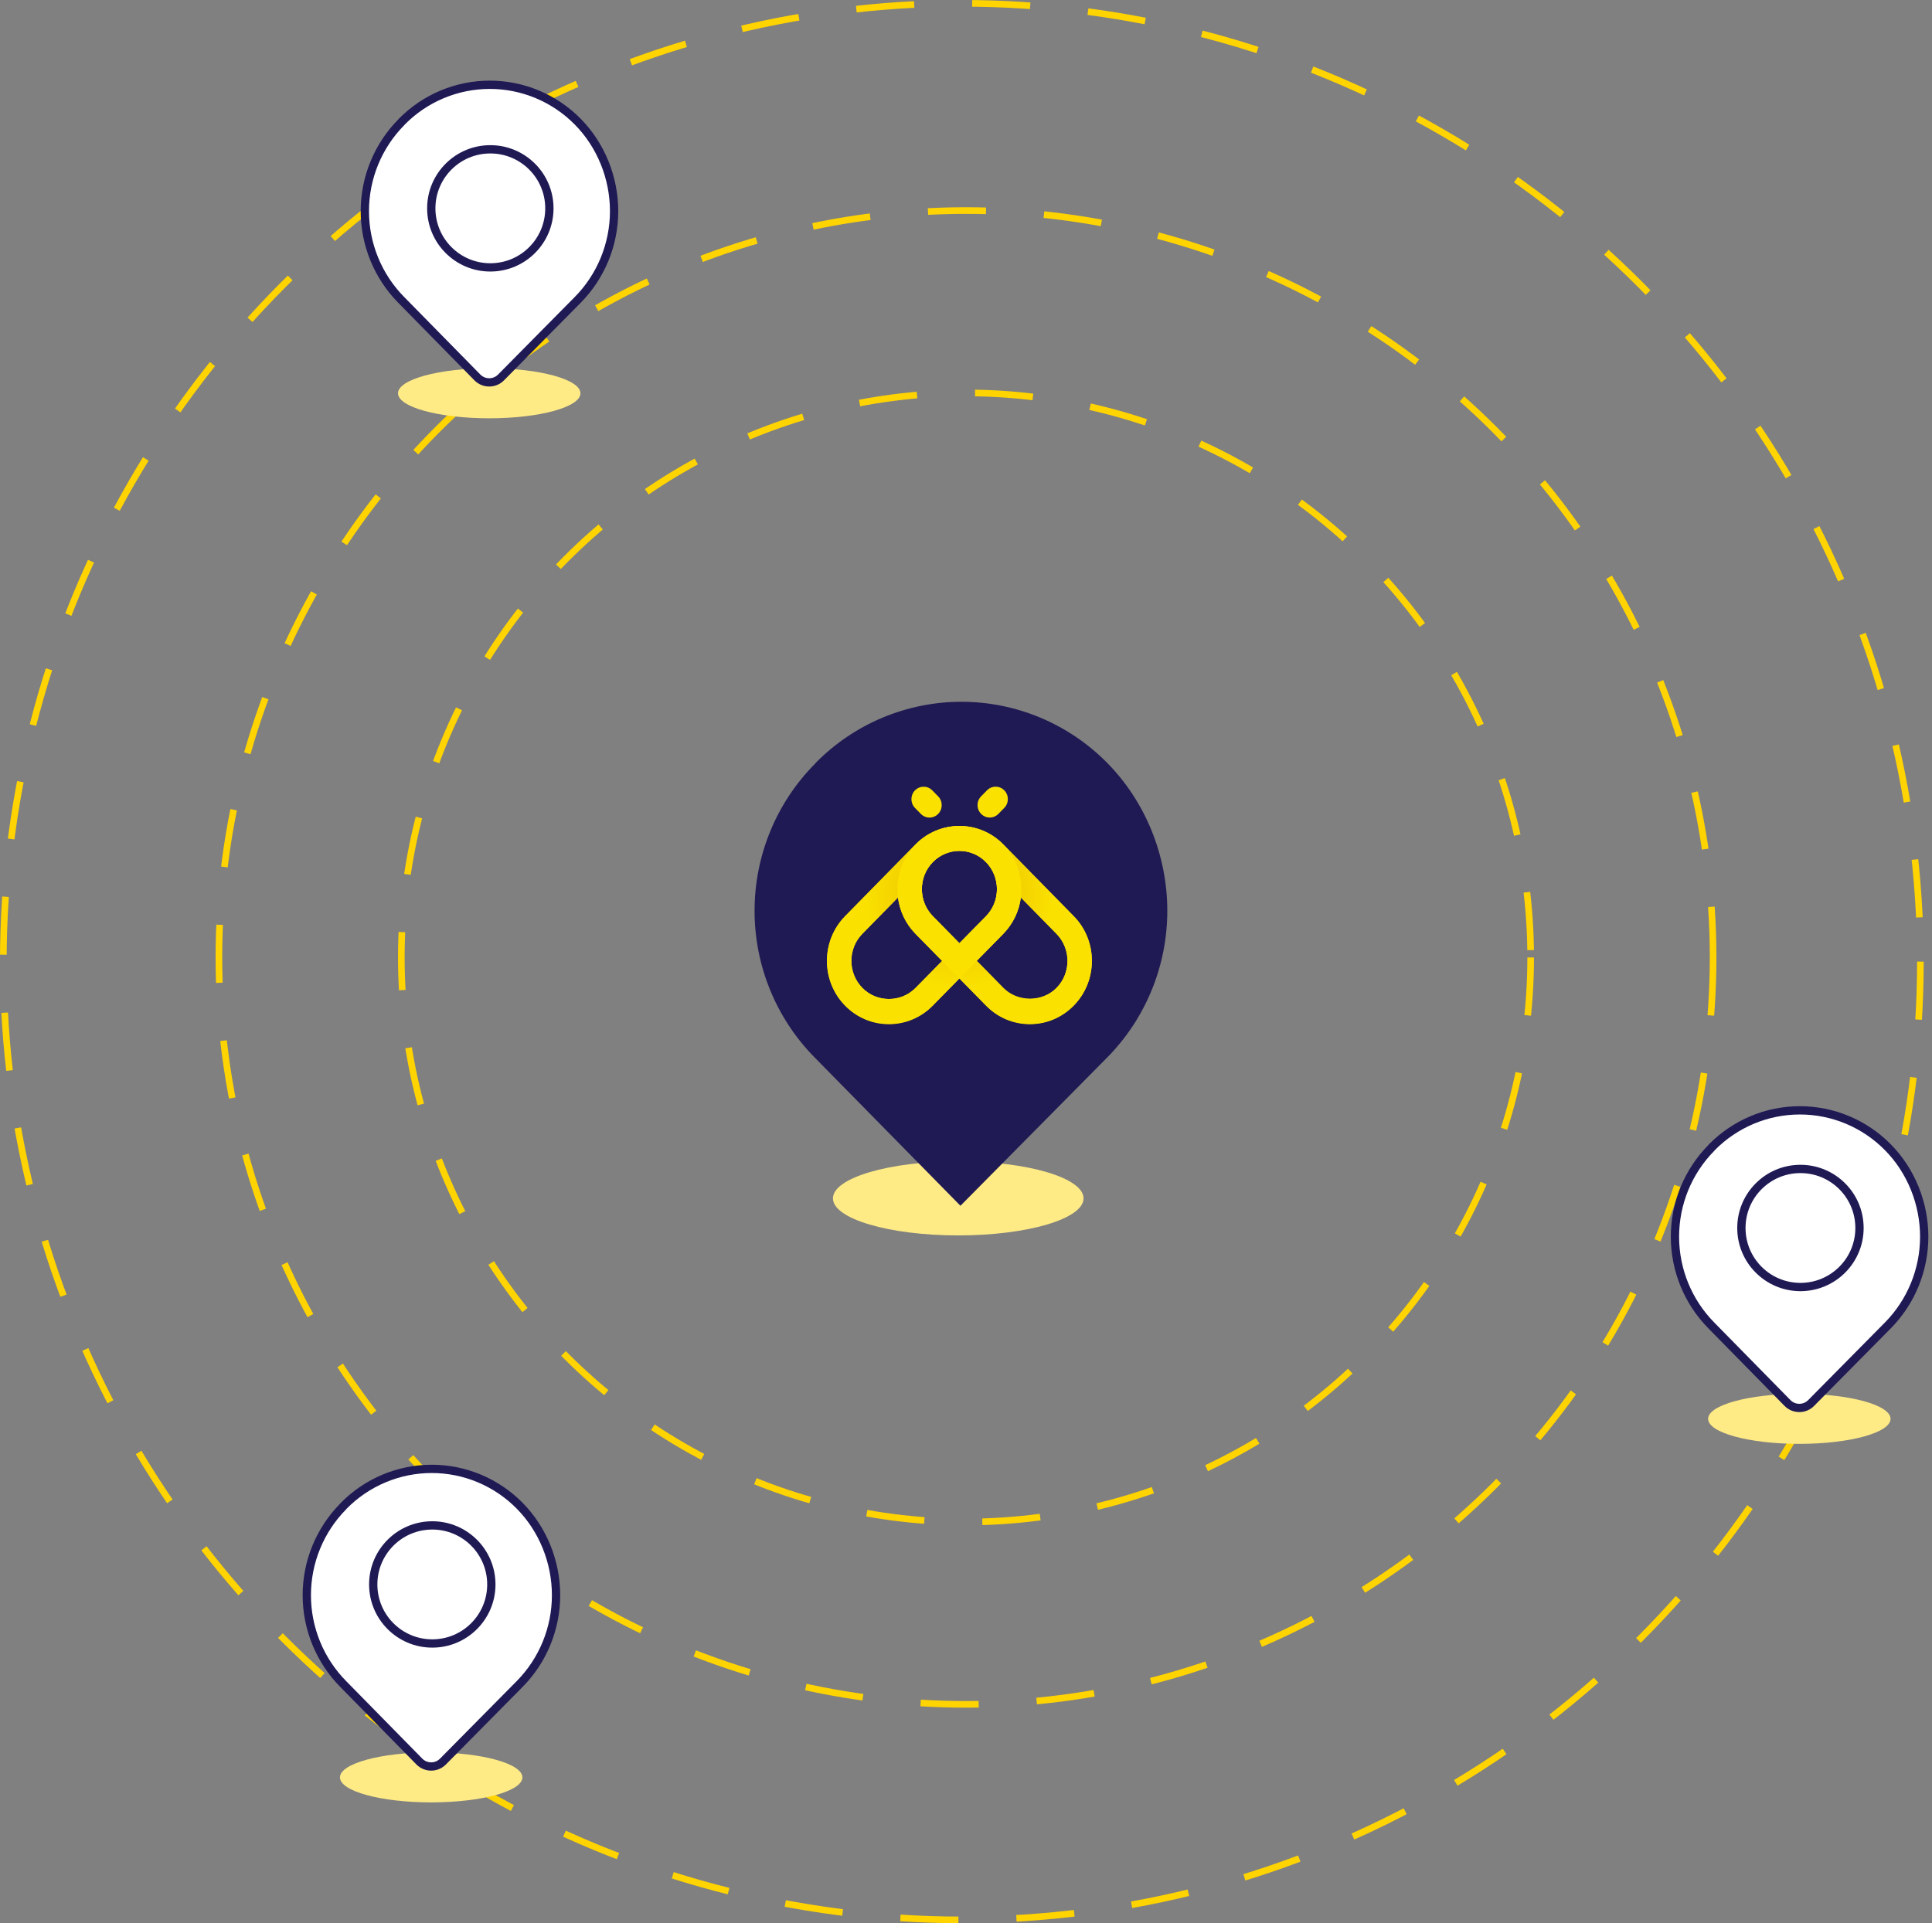 <svg width="233" height="232" viewBox="0 0 233 232" fill="none" xmlns="http://www.w3.org/2000/svg">
<rect x="0" y="0" width="233" height="232" fill="#808080" stroke="none"/>
<ellipse cx="115.566" cy="144.56" rx="15.111" ry="4.47" fill="#FFEB86"/>
<path d="M140.778 109.87C140.778 103.228 138.163 96.713 133.507 92.007C131.206 89.678 128.47 87.829 125.456 86.568C122.443 85.307 119.212 84.657 115.948 84.657C112.685 84.657 109.453 85.307 106.44 86.568C103.426 87.829 100.691 89.678 98.389 92.007L98.271 92.15C93.614 96.856 91 103.228 91 109.87C91 116.512 93.614 122.884 98.271 127.59L115.83 145.454L133.507 127.59C138.163 122.884 140.778 116.512 140.778 109.87Z" fill="#1F1A54"/>
<path d="M129.497 110.509L121.002 101.858C119.36 100.186 117.138 99.454 114.991 99.666C113.319 99.828 111.693 100.56 110.418 101.858L101.922 110.509C99.006 113.478 99.006 118.312 101.922 121.281C103.381 122.766 105.295 123.508 107.209 123.508C109.124 123.508 111.043 122.766 112.501 121.281L115.71 118.014L118.924 121.286C120.337 122.725 122.212 123.518 124.21 123.518C126.209 123.518 128.084 122.725 129.497 121.286C132.413 118.312 132.413 113.478 129.497 110.509ZM112.506 103.979C113.389 103.08 114.549 102.631 115.71 102.631C116.87 102.631 118.031 103.08 118.914 103.979C120.679 105.777 120.679 108.711 118.914 110.509L115.71 113.771L112.506 110.509C110.74 108.711 110.735 105.777 112.506 103.979ZM110.418 119.16C108.652 120.958 105.771 120.963 104.005 119.16C102.24 117.357 102.24 114.428 104.005 112.63L108.31 108.246C108.519 109.852 109.218 111.403 110.428 112.635L113.632 115.898L110.418 119.16ZM127.419 119.16C125.708 120.902 122.717 120.902 121.006 119.16L117.793 115.887L120.997 112.625C122.207 111.393 122.906 109.842 123.109 108.241L127.414 112.63C129.185 114.433 129.185 117.362 127.419 119.16Z" fill="#FBE100"/>
<path d="M111.058 98.186C111.345 98.479 111.722 98.626 112.099 98.626C112.476 98.626 112.853 98.479 113.141 98.186C113.716 97.6 113.716 96.651 113.141 96.065L112.432 95.343C111.856 94.757 110.924 94.757 110.349 95.343C109.773 95.929 109.773 96.878 110.349 97.464L111.058 98.186Z" fill="#FBE100"/>
<path d="M119.365 98.621C119.742 98.621 120.119 98.474 120.406 98.181L121.116 97.459C121.691 96.873 121.691 95.924 121.116 95.338C120.54 94.752 119.608 94.752 119.033 95.338L118.323 96.06C117.748 96.646 117.748 97.595 118.323 98.181C118.611 98.474 118.988 98.621 119.365 98.621Z" fill="#FBE100"/>
<path d="M129.491 110.537L120.995 101.876C119.535 100.39 117.619 99.647 115.703 99.647V102.647C116.863 102.648 118.023 103.098 118.906 103.998C120.674 105.801 120.674 108.734 118.906 110.536L115.702 113.802V118.045L118.914 121.319C120.327 122.759 122.204 123.552 124.201 123.552C126.199 123.552 128.077 122.759 129.489 121.319C132.407 118.346 132.407 113.509 129.491 110.537ZM127.41 119.198C125.696 120.944 122.71 120.944 120.997 119.198L117.784 115.923L120.988 112.657C122.195 111.427 122.902 109.879 123.11 108.275L127.411 112.659C129.177 114.462 129.177 117.395 127.41 119.198Z" fill="url(#paint0_radial)"/>
<path d="M101.915 121.319C103.328 122.76 105.205 123.553 107.202 123.553C109.2 123.553 111.078 122.759 112.49 121.319L115.702 118.045V113.802L112.498 110.536C110.73 108.733 110.73 105.8 112.498 103.999C113.381 103.099 114.541 102.648 115.701 102.647V99.648C113.785 99.648 111.869 100.39 110.409 101.877L101.915 110.538C98.998 113.51 98.998 118.347 101.915 121.319ZM103.996 112.659L108.297 108.275C108.505 109.879 109.212 111.428 110.418 112.658L113.622 115.923L110.41 119.198C108.696 120.945 105.709 120.945 103.997 119.198C102.228 117.395 102.228 114.462 103.996 112.659Z" fill="url(#paint1_radial)"/>
<path d="M120.988 101.876C120.814 101.699 120.634 101.533 120.447 101.377V101.371C119.18 100.311 117.649 99.741 116.097 99.658C116.09 99.657 116.082 99.657 116.075 99.657C115.979 99.652 115.883 99.65 115.787 99.649C115.77 99.649 115.753 99.647 115.735 99.647C115.649 99.647 115.562 99.649 115.475 99.651C115.448 99.652 115.422 99.652 115.395 99.653C115.318 99.657 115.24 99.662 115.163 99.668C115.127 99.67 115.091 99.672 115.055 99.675C114.987 99.681 114.919 99.689 114.851 99.698C114.806 99.703 114.761 99.707 114.716 99.713C114.657 99.721 114.598 99.731 114.54 99.74C114.486 99.749 114.432 99.757 114.379 99.767C114.329 99.775 114.279 99.786 114.23 99.797C114.168 99.809 114.105 99.822 114.043 99.836C114.002 99.845 113.963 99.856 113.923 99.866C113.851 99.883 113.781 99.901 113.709 99.921C113.678 99.93 113.648 99.939 113.617 99.949C113.538 99.972 113.458 99.996 113.379 100.022C113.357 100.029 113.336 100.037 113.315 100.044C113.227 100.074 113.139 100.105 113.052 100.139C113.04 100.143 113.028 100.149 113.015 100.154C112.919 100.191 112.824 100.23 112.73 100.272C112.727 100.273 112.723 100.275 112.719 100.276C112.117 100.543 111.541 100.892 111.011 101.328V101.333C110.807 101.502 110.607 101.682 110.418 101.876C107.503 104.849 107.503 109.686 110.419 112.659L115.703 118.044L120.987 112.657C123.904 109.684 123.904 104.848 120.988 101.876ZM118.906 110.535L115.703 113.801L112.5 110.537C110.732 108.733 110.731 105.8 112.499 103.997C113.382 103.097 114.543 102.646 115.703 102.646C116.863 102.646 118.023 103.097 118.906 103.997C120.674 105.8 120.674 108.732 118.906 110.535Z" fill="#FAE100"/>
<circle cx="116.5" cy="115.5" r="90.1" stroke="#FFD400" stroke-width="0.8" stroke-dasharray="7 7"/>
<circle cx="116.5" cy="115.5" r="68.1" stroke="#FFD400" stroke-width="0.8" stroke-dasharray="7 7"/>
<circle cx="116" cy="116" r="115.6" stroke="#FFD400" stroke-width="0.8" stroke-dasharray="7 7"/>
<ellipse cx="217" cy="171.158" rx="11" ry="3.017" fill="#FFEB86"/>
<path d="M232.06 149.184C232.06 145.168 230.481 141.23 227.669 138.385C226.28 136.977 224.628 135.86 222.808 135.097C220.988 134.335 219.037 133.943 217.066 133.943C215.095 133.943 213.144 134.335 211.324 135.097C209.504 135.86 207.852 136.977 206.462 138.385L206.391 138.472C203.579 141.317 202 145.168 202 149.184C202 153.199 203.579 157.05 206.391 159.895L215.572 169.245C216.354 170.042 217.637 170.044 218.421 169.25L227.669 159.895C230.481 157.05 232.06 153.199 232.06 149.184Z" fill="white" stroke="#1F1A54" stroke-linecap="round" stroke-linejoin="round"/>
<circle cx="217.134" cy="148.134" r="7.122" fill="white" stroke="#1F1A54"/>
<ellipse cx="59" cy="47.442" rx="11" ry="3.017" fill="#FFEB86"/>
<path d="M74.06 25.468C74.06 21.453 72.481 17.515 69.669 14.67C68.28 13.262 66.627 12.144 64.808 11.382C62.988 10.619 61.037 10.227 59.066 10.227C57.095 10.227 55.144 10.619 53.324 11.382C51.504 12.144 49.852 13.262 48.462 14.67L48.391 14.756C45.579 17.601 44 21.453 44 25.468C44 29.483 45.579 33.335 48.391 36.18L57.572 45.53C58.354 46.326 59.637 46.328 60.421 45.535L69.669 36.18C72.481 33.335 74.06 29.483 74.06 25.468Z" fill="white" stroke="#1F1A54" stroke-linecap="round" stroke-linejoin="round"/>
<circle cx="59.134" cy="25.134" r="7.122" fill="white" stroke="#1F1A54"/>
<ellipse cx="52" cy="214.408" rx="11" ry="3.017" fill="#FFEB86"/>
<path d="M67.06 192.434C67.06 188.419 65.481 184.481 62.669 181.635C61.28 180.227 59.627 179.11 57.808 178.348C55.988 177.585 54.037 177.193 52.066 177.193C50.095 177.193 48.144 177.585 46.324 178.348C44.504 179.11 42.852 180.227 41.462 181.635L41.391 181.722C38.579 184.567 37 188.419 37 192.434C37 196.449 38.579 200.3 41.391 203.146L50.572 212.496C51.354 213.292 52.637 213.294 53.421 212.5L62.669 203.146C65.481 200.3 67.06 196.449 67.06 192.434Z" fill="white" stroke="#1F1A54" stroke-linecap="round" stroke-linejoin="round"/>
<circle cx="52.134" cy="191.134" r="7.122" fill="white" stroke="#1F1A54"/>
<defs>
<radialGradient id="paint0_radial" cx="0" cy="0" r="1" gradientUnits="userSpaceOnUse" gradientTransform="translate(115.999 107.882) scale(18.796 19.159)">
<stop stop-color="#EBBE00"/>
<stop offset="0.213" stop-color="#EFC700"/>
<stop offset="0.559" stop-color="#F9DF00"/>
<stop offset="0.582" stop-color="#FAE100"/>
</radialGradient>
<radialGradient id="paint1_radial" cx="0" cy="0" r="1" gradientUnits="userSpaceOnUse" gradientTransform="translate(115.407 107.882) rotate(180) scale(18.796 19.159)">
<stop stop-color="#EBBE00"/>
<stop offset="0.213" stop-color="#EFC700"/>
<stop offset="0.559" stop-color="#F9DF00"/>
<stop offset="0.582" stop-color="#FAE100"/>
</radialGradient>
</defs>
</svg>

